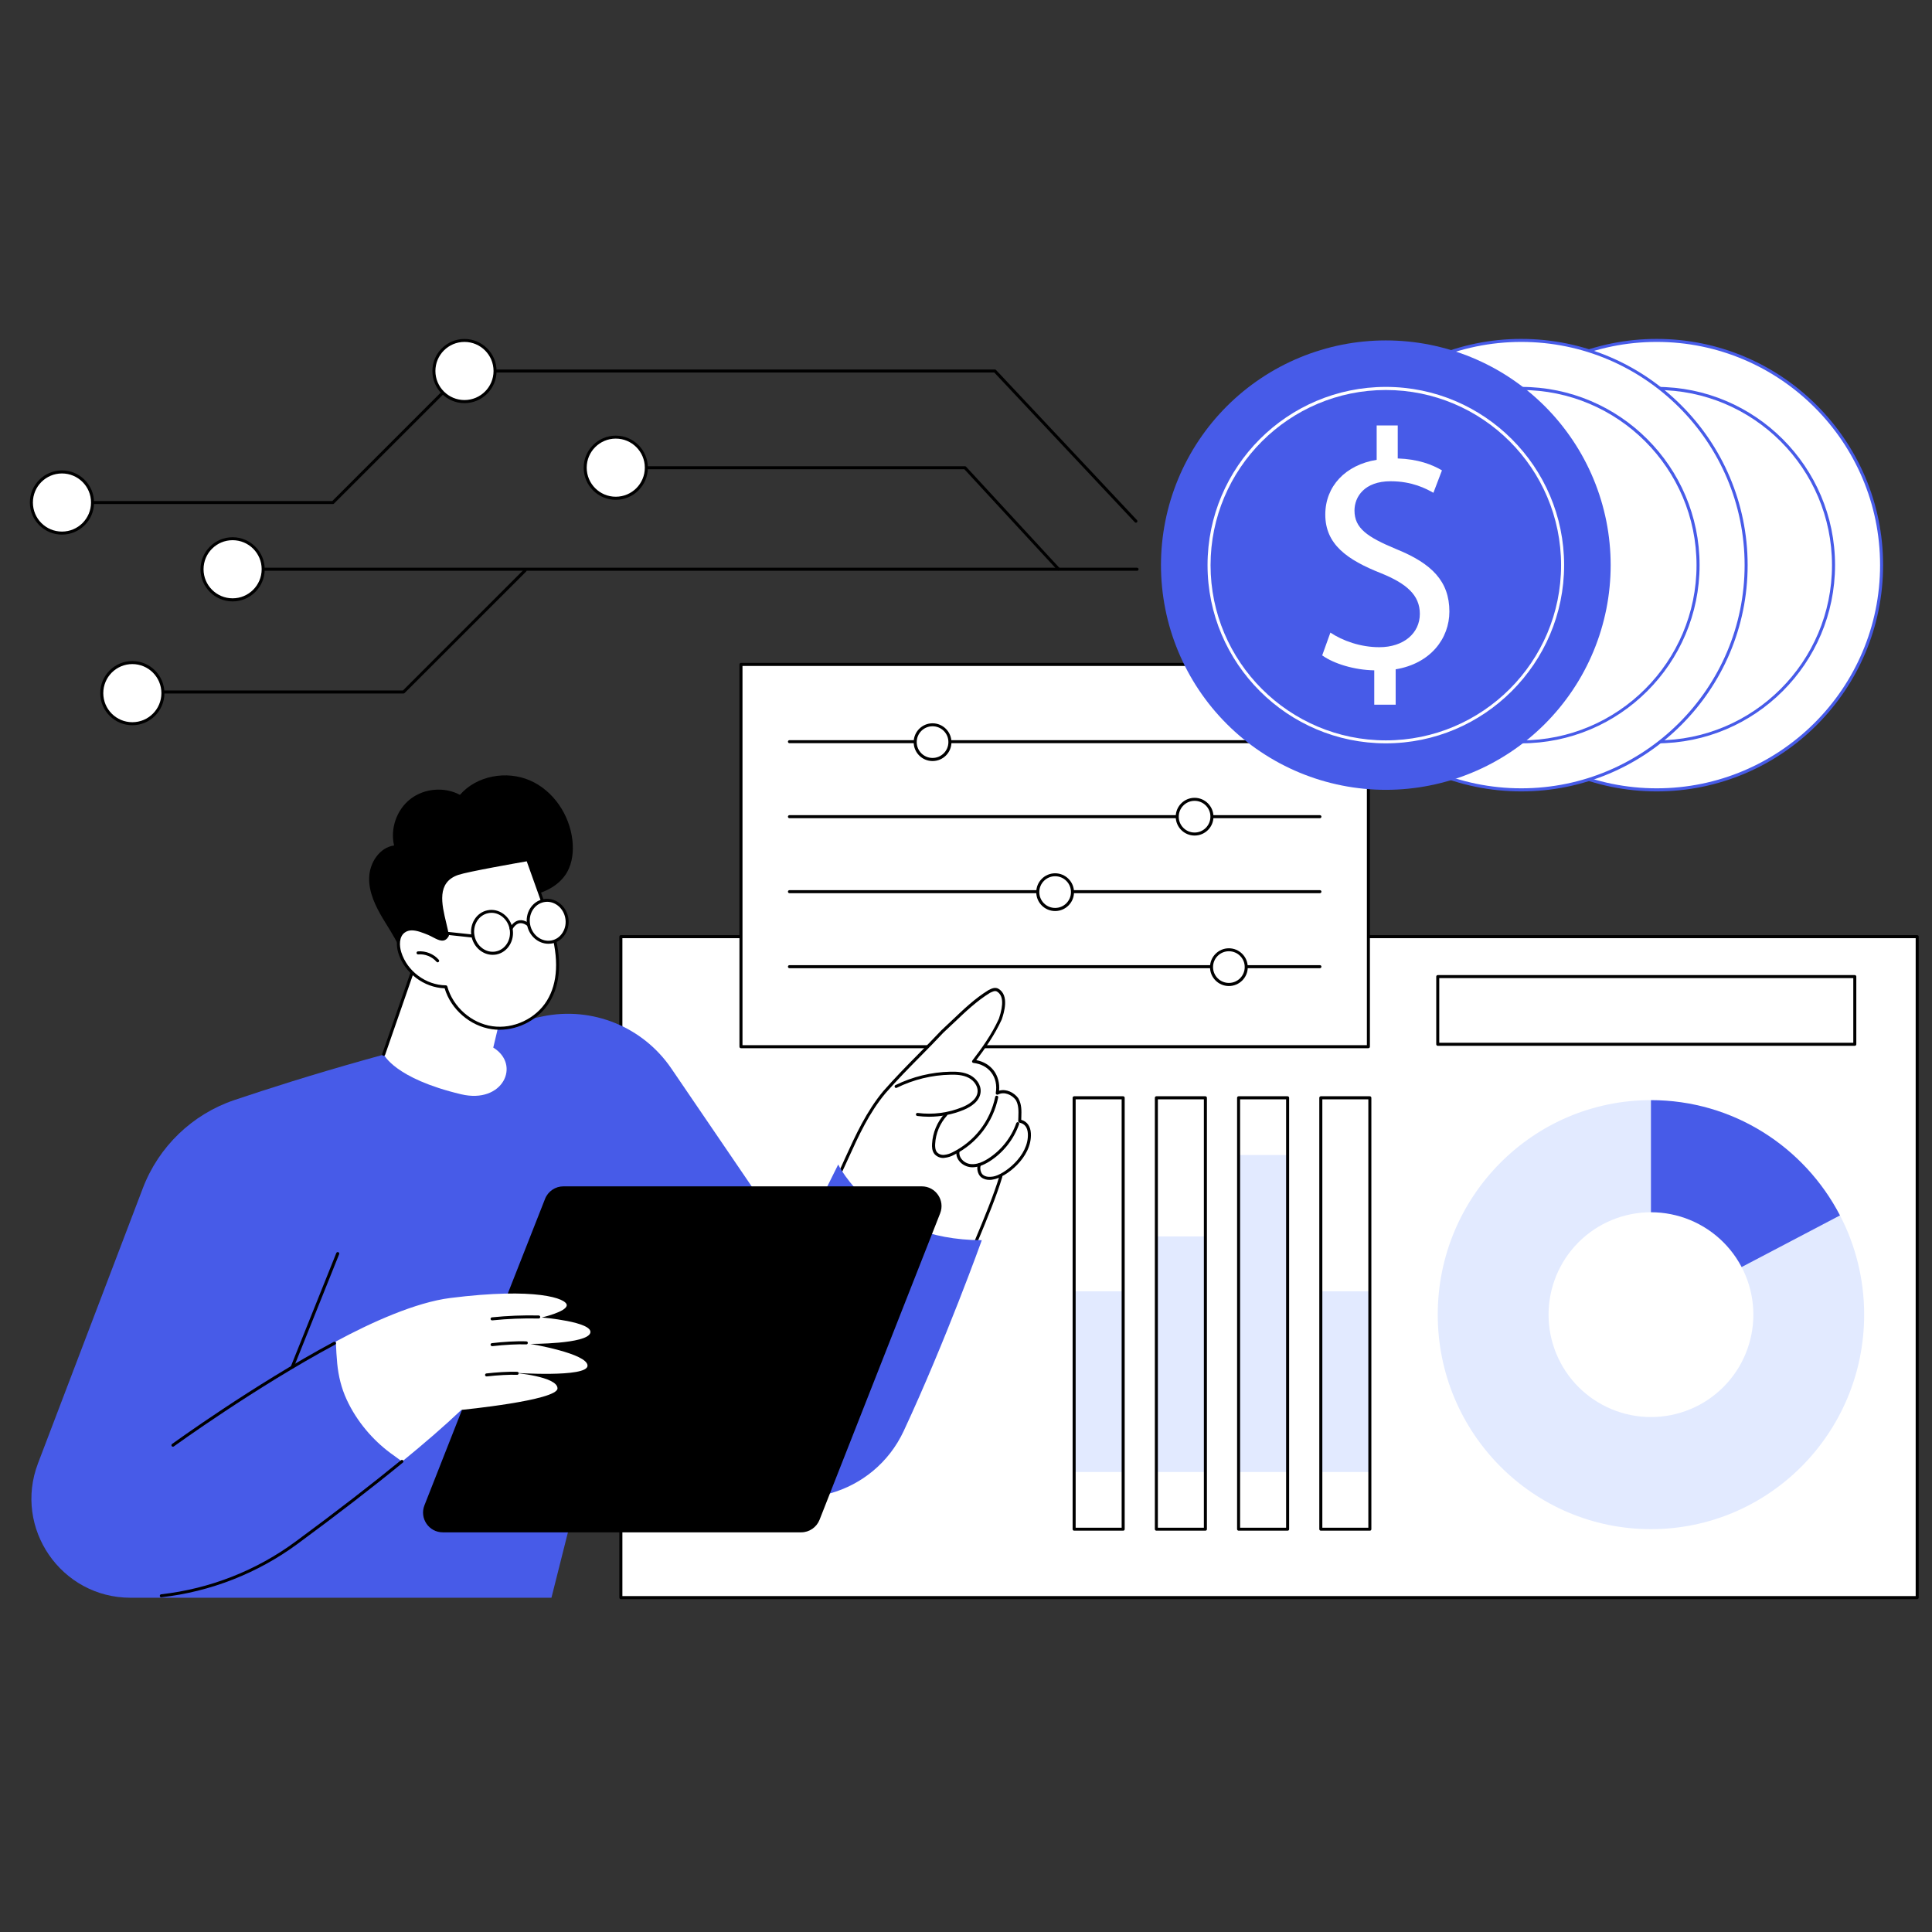 <svg xmlns="http://www.w3.org/2000/svg" xmlns:xlink="http://www.w3.org/1999/xlink" width="500" zoomAndPan="magnify" viewBox="0 0 375 375" height="500" preserveAspectRatio="xMidYMid meet" version="1.0"><rect x="0" y="0" width="375" height="375" fill="#333333" stroke="none"/><defs><clipPath id="a31bccc41d"><path d="M 120 181 L 372.324 181 L 372.324 310.602 L 120 310.602 Z M 120 181 " clip-rule="nonzero"/></clipPath><clipPath id="a29539be06"><path d="M 6 196 L 191 196 L 191 310.602 L 6 310.602 Z M 6 196 " clip-rule="nonzero"/></clipPath><clipPath id="cbc4389557"><path d="M 31 283 L 79 283 L 79 310.602 L 31 310.602 Z M 31 283 " clip-rule="nonzero"/></clipPath></defs><g clip-path="url(#a31bccc41d)"><path fill="#ffffff" d="M 120.512 181.801 L 372.125 181.801 L 372.125 310.098 L 120.512 310.098 Z M 120.512 181.801 " fill-opacity="1" fill-rule="nonzero"/><path fill="#000000" d="M 372.125 310.391 L 120.512 310.391 C 120.352 310.391 120.215 310.258 120.215 310.098 L 120.215 181.801 C 120.215 181.641 120.352 181.508 120.512 181.508 L 372.125 181.508 C 372.285 181.508 372.418 181.641 372.418 181.801 L 372.418 310.098 C 372.418 310.258 372.285 310.391 372.125 310.391 Z M 120.805 309.801 L 371.832 309.801 L 371.832 182.098 L 120.805 182.098 Z M 120.805 309.801 " fill-opacity="1" fill-rule="nonzero"/></g><path fill="#ffffff" d="M 320.449 255.172 L 320.449 213.535 C 297.594 213.535 279.066 232.184 279.066 255.172 C 279.066 278.164 297.594 296.809 320.449 296.809 C 343.305 296.809 361.832 278.164 361.832 255.172 C 361.832 248.223 360.137 241.672 357.141 235.91 Z M 320.449 255.172 " fill-opacity="1" fill-rule="nonzero"/><path fill="#e2eaff" d="M 357.141 235.91 L 320.449 213.535 C 297.594 213.535 279.066 232.184 279.066 255.172 C 279.066 278.164 297.594 296.809 320.449 296.809 C 343.305 296.809 361.832 278.164 361.832 255.172 C 361.832 248.223 360.137 241.672 357.141 235.91 Z M 357.141 235.91 " fill-opacity="1" fill-rule="nonzero"/><path fill="#475be8" d="M 357.141 235.91 C 350.23 222.609 336.395 213.535 320.449 213.535 L 320.449 255.172 Z M 357.141 235.91 " fill-opacity="1" fill-rule="nonzero"/><path fill="#ffffff" d="M 340.324 255.172 C 340.324 255.824 340.293 256.473 340.23 257.121 C 340.168 257.77 340.07 258.41 339.945 259.051 C 339.816 259.688 339.66 260.32 339.469 260.941 C 339.281 261.566 339.062 262.176 338.812 262.777 C 338.562 263.379 338.285 263.969 337.98 264.543 C 337.672 265.117 337.336 265.676 336.977 266.215 C 336.613 266.758 336.227 267.277 335.812 267.781 C 335.402 268.285 334.965 268.766 334.504 269.227 C 334.043 269.688 333.562 270.125 333.059 270.535 C 332.555 270.949 332.035 271.336 331.492 271.699 C 330.949 272.062 330.395 272.395 329.82 272.703 C 329.246 273.008 328.656 273.285 328.055 273.535 C 327.453 273.785 326.844 274.004 326.219 274.191 C 325.598 274.383 324.965 274.539 324.328 274.668 C 323.688 274.793 323.047 274.891 322.398 274.953 C 321.75 275.016 321.102 275.047 320.449 275.047 C 319.797 275.047 319.148 275.016 318.5 274.953 C 317.852 274.891 317.211 274.793 316.57 274.668 C 315.934 274.539 315.301 274.383 314.68 274.191 C 314.059 274.004 313.445 273.785 312.844 273.535 C 312.242 273.285 311.652 273.008 311.078 272.703 C 310.504 272.395 309.949 272.062 309.406 271.699 C 308.867 271.336 308.344 270.949 307.84 270.535 C 307.336 270.125 306.855 269.688 306.395 269.227 C 305.934 268.766 305.496 268.285 305.086 267.781 C 304.672 267.277 304.285 266.758 303.922 266.215 C 303.562 265.676 303.227 265.117 302.922 264.543 C 302.613 263.969 302.336 263.379 302.086 262.777 C 301.836 262.176 301.617 261.566 301.43 260.941 C 301.238 260.32 301.082 259.688 300.953 259.051 C 300.828 258.41 300.734 257.77 300.668 257.121 C 300.605 256.473 300.574 255.824 300.574 255.172 C 300.574 254.52 300.605 253.871 300.668 253.223 C 300.734 252.578 300.828 251.934 300.953 251.293 C 301.082 250.656 301.238 250.027 301.43 249.402 C 301.617 248.781 301.836 248.168 302.086 247.566 C 302.336 246.965 302.613 246.375 302.922 245.805 C 303.227 245.23 303.562 244.672 303.922 244.129 C 304.285 243.59 304.672 243.066 305.086 242.562 C 305.496 242.059 305.934 241.578 306.395 241.117 C 306.855 240.656 307.336 240.223 307.84 239.809 C 308.344 239.395 308.867 239.008 309.406 238.645 C 309.949 238.285 310.504 237.949 311.078 237.645 C 311.652 237.336 312.242 237.059 312.844 236.809 C 313.445 236.559 314.059 236.34 314.68 236.152 C 315.301 235.965 315.934 235.805 316.57 235.68 C 317.211 235.551 317.852 235.457 318.5 235.391 C 319.148 235.328 319.797 235.297 320.449 235.297 C 321.102 235.297 321.75 235.328 322.398 235.391 C 323.047 235.457 323.688 235.551 324.328 235.68 C 324.965 235.805 325.598 235.965 326.219 236.152 C 326.844 236.34 327.453 236.559 328.055 236.809 C 328.656 237.059 329.246 237.336 329.82 237.645 C 330.395 237.949 330.949 238.285 331.492 238.645 C 332.035 239.008 332.555 239.395 333.059 239.809 C 333.562 240.223 334.043 240.656 334.504 241.117 C 334.965 241.578 335.402 242.059 335.812 242.562 C 336.227 243.066 336.613 243.59 336.977 244.129 C 337.336 244.672 337.672 245.23 337.98 245.805 C 338.285 246.375 338.562 246.965 338.812 247.566 C 339.062 248.168 339.281 248.781 339.469 249.402 C 339.66 250.027 339.816 250.656 339.945 251.293 C 340.07 251.934 340.168 252.578 340.23 253.223 C 340.293 253.871 340.324 254.52 340.324 255.172 Z M 340.324 255.172 " fill-opacity="1" fill-rule="nonzero"/><path fill="#000000" d="M 360.016 202.988 L 279.066 202.988 C 278.906 202.988 278.773 202.855 278.773 202.695 L 278.773 189.555 C 278.773 189.395 278.906 189.262 279.066 189.262 L 360.016 189.262 C 360.176 189.262 360.309 189.395 360.309 189.555 L 360.309 202.695 C 360.309 202.867 360.176 202.988 360.016 202.988 Z M 279.359 202.402 L 359.723 202.402 L 359.723 189.848 L 279.359 189.848 Z M 279.359 202.402 " fill-opacity="1" fill-rule="nonzero"/><path fill="#e2eaff" d="M 208.488 250.641 L 218.008 250.641 L 218.008 285.715 L 208.488 285.715 Z M 208.488 250.641 " fill-opacity="1" fill-rule="nonzero"/><path fill="#e2eaff" d="M 224.449 239.988 L 233.965 239.988 L 233.965 285.715 L 224.449 285.715 Z M 224.449 239.988 " fill-opacity="1" fill-rule="nonzero"/><path fill="#e2eaff" d="M 240.41 224.188 L 249.926 224.188 L 249.926 285.715 L 240.41 285.715 Z M 240.41 224.188 " fill-opacity="1" fill-rule="nonzero"/><path fill="#e2eaff" d="M 256.371 250.641 L 265.887 250.641 L 265.887 285.715 L 256.371 285.715 Z M 256.371 250.641 " fill-opacity="1" fill-rule="nonzero"/><path fill="#000000" d="M 218.008 297.105 L 208.488 297.105 C 208.328 297.105 208.195 296.969 208.195 296.809 L 208.195 213.082 C 208.195 212.922 208.328 212.785 208.488 212.785 L 218.008 212.785 C 218.168 212.785 218.301 212.922 218.301 213.082 L 218.301 296.824 C 218.301 296.984 218.168 297.105 218.008 297.105 Z M 208.785 296.527 L 217.711 296.527 L 217.711 213.375 L 208.785 213.375 Z M 208.785 296.527 " fill-opacity="1" fill-rule="nonzero"/><path fill="#000000" d="M 233.965 297.105 L 224.449 297.105 C 224.289 297.105 224.156 296.969 224.156 296.809 L 224.156 213.082 C 224.156 212.922 224.289 212.785 224.449 212.785 L 233.965 212.785 C 234.129 212.785 234.262 212.922 234.262 213.082 L 234.262 296.824 C 234.262 296.984 234.129 297.105 233.965 297.105 Z M 224.742 296.527 L 233.672 296.527 L 233.672 213.375 L 224.742 213.375 Z M 224.742 296.527 " fill-opacity="1" fill-rule="nonzero"/><path fill="#000000" d="M 249.926 297.105 L 240.41 297.105 C 240.25 297.105 240.117 296.969 240.117 296.809 L 240.117 213.082 C 240.117 212.922 240.25 212.785 240.41 212.785 L 249.926 212.785 C 250.086 212.785 250.219 212.922 250.219 213.082 L 250.219 296.824 C 250.219 296.984 250.086 297.105 249.926 297.105 Z M 240.703 296.527 L 249.633 296.527 L 249.633 213.375 L 240.703 213.375 Z M 240.703 296.527 " fill-opacity="1" fill-rule="nonzero"/><path fill="#000000" d="M 265.887 297.105 L 256.371 297.105 C 256.207 297.105 256.074 296.969 256.074 296.809 L 256.074 213.082 C 256.074 212.922 256.207 212.785 256.371 212.785 L 265.887 212.785 C 266.047 212.785 266.18 212.922 266.18 213.082 L 266.18 296.824 C 266.18 296.984 266.047 297.105 265.887 297.105 Z M 256.664 296.527 L 265.594 296.527 L 265.594 213.375 L 256.664 213.375 Z M 256.664 296.527 " fill-opacity="1" fill-rule="nonzero"/><path fill="#ffffff" d="M 143.824 203.156 L 143.824 128.961 L 265.594 128.961 L 265.594 203.156 Z M 143.824 203.156 " fill-opacity="1" fill-rule="nonzero"/><path fill="#000000" d="M 265.605 203.457 L 143.82 203.457 C 143.66 203.457 143.527 203.324 143.527 203.164 L 143.527 128.965 C 143.527 128.805 143.66 128.668 143.82 128.668 L 265.605 128.668 C 265.766 128.668 265.898 128.805 265.898 128.965 L 265.898 203.164 C 265.898 203.324 265.766 203.457 265.605 203.457 Z M 144.117 202.867 L 265.312 202.867 L 265.312 129.258 L 144.117 129.258 Z M 144.117 202.867 " fill-opacity="1" fill-rule="nonzero"/><path fill="#000000" d="M 256.195 144.254 L 153.23 144.254 C 153.07 144.254 152.938 144.121 152.938 143.961 C 152.938 143.801 153.07 143.668 153.23 143.668 L 256.195 143.668 C 256.355 143.668 256.488 143.801 256.488 143.961 C 256.488 144.121 256.355 144.254 256.195 144.254 Z M 256.195 144.254 " fill-opacity="1" fill-rule="nonzero"/><path fill="#ffffff" d="M 182.297 140.934 C 182.707 141.105 183.074 141.348 183.387 141.664 C 183.703 141.98 183.949 142.344 184.117 142.758 C 184.289 143.168 184.375 143.598 184.375 144.047 C 184.375 144.492 184.289 144.922 184.117 145.336 C 183.949 145.746 183.703 146.109 183.387 146.426 C 183.074 146.742 182.707 146.984 182.297 147.156 C 181.883 147.328 181.453 147.414 181.008 147.414 C 180.559 147.414 180.129 147.328 179.719 147.156 C 179.305 146.984 178.941 146.742 178.625 146.426 C 178.309 146.109 178.066 145.746 177.895 145.336 C 177.723 144.922 177.637 144.492 177.637 144.047 C 177.637 143.598 177.723 143.168 177.895 142.758 C 178.066 142.344 178.309 141.98 178.625 141.664 C 178.941 141.348 179.305 141.105 179.719 140.934 C 180.129 140.762 180.559 140.676 181.008 140.676 C 181.453 140.676 181.883 140.762 182.297 140.934 Z M 182.297 140.934 " fill-opacity="1" fill-rule="nonzero"/><path fill="#000000" d="M 181.008 147.719 C 178.988 147.719 177.344 146.074 177.344 144.055 C 177.344 142.035 178.988 140.391 181.008 140.391 C 183.027 140.391 184.672 142.035 184.672 144.055 C 184.684 146.074 183.039 147.719 181.008 147.719 Z M 181.008 140.969 C 179.309 140.969 177.934 142.344 177.934 144.043 C 177.934 145.738 179.309 147.117 181.008 147.117 C 182.707 147.117 184.082 145.738 184.082 144.043 C 184.094 142.344 182.707 140.969 181.008 140.969 Z M 181.008 140.969 " fill-opacity="1" fill-rule="nonzero"/><path fill="#000000" d="M 256.195 158.812 L 153.23 158.812 C 153.07 158.812 152.938 158.68 152.938 158.52 C 152.938 158.355 153.07 158.223 153.23 158.223 L 256.195 158.223 C 256.355 158.223 256.488 158.355 256.488 158.52 C 256.488 158.68 256.355 158.812 256.195 158.812 Z M 256.195 158.812 " fill-opacity="1" fill-rule="nonzero"/><path fill="#ffffff" d="M 231.867 155.137 C 230.012 155.137 228.5 156.645 228.5 158.504 C 228.5 160.363 230.012 161.871 231.867 161.871 C 233.727 161.871 235.238 160.363 235.238 158.504 C 235.25 156.645 233.738 155.137 231.867 155.137 Z M 231.867 155.137 " fill-opacity="1" fill-rule="nonzero"/><path fill="#000000" d="M 231.867 162.18 C 229.852 162.18 228.207 160.535 228.207 158.52 C 228.207 156.5 229.852 154.855 231.867 154.855 C 233.887 154.855 235.531 156.5 235.531 158.52 C 235.543 160.535 233.898 162.18 231.867 162.18 Z M 231.867 155.441 C 230.172 155.441 228.793 156.82 228.793 158.52 C 228.793 160.215 230.172 161.594 231.867 161.594 C 233.566 161.594 234.941 160.215 234.941 158.52 C 234.957 156.82 233.566 155.441 231.867 155.441 Z M 231.867 155.441 " fill-opacity="1" fill-rule="nonzero"/><path fill="#000000" d="M 256.195 173.367 L 153.23 173.367 C 153.07 173.367 152.938 173.234 152.938 173.074 C 152.938 172.914 153.07 172.781 153.23 172.781 L 256.195 172.781 C 256.355 172.781 256.488 172.914 256.488 173.074 C 256.488 173.234 256.355 173.367 256.195 173.367 Z M 256.195 173.367 " fill-opacity="1" fill-rule="nonzero"/><path fill="#ffffff" d="M 204.801 169.785 C 202.941 169.785 201.434 171.297 201.434 173.152 C 201.434 175.012 202.941 176.523 204.801 176.523 C 206.66 176.523 208.168 175.012 208.168 173.152 C 208.168 171.297 206.66 169.785 204.801 169.785 Z M 204.801 169.785 " fill-opacity="1" fill-rule="nonzero"/><path fill="#000000" d="M 204.801 176.832 C 202.781 176.832 201.137 175.188 201.137 173.168 C 201.137 171.148 202.781 169.504 204.801 169.504 C 206.82 169.504 208.465 171.148 208.465 173.168 C 208.465 175.188 206.82 176.832 204.801 176.832 Z M 204.801 170.078 C 203.102 170.078 201.727 171.457 201.727 173.152 C 201.727 174.852 203.102 176.23 204.801 176.23 C 206.5 176.23 207.875 174.852 207.875 173.152 C 207.875 171.457 206.5 170.078 204.801 170.078 Z M 204.801 170.078 " fill-opacity="1" fill-rule="nonzero"/><path fill="#000000" d="M 256.195 187.926 L 153.23 187.926 C 153.07 187.926 152.938 187.789 152.938 187.629 C 152.938 187.469 153.07 187.336 153.23 187.336 L 256.195 187.336 C 256.355 187.336 256.488 187.469 256.488 187.629 C 256.488 187.789 256.355 187.926 256.195 187.926 Z M 256.195 187.926 " fill-opacity="1" fill-rule="nonzero"/><path fill="#ffffff" d="M 238.523 184.344 C 236.668 184.344 235.156 185.852 235.156 187.711 C 235.156 189.57 236.668 191.078 238.523 191.078 C 240.383 191.078 241.895 189.57 241.895 187.711 C 241.906 185.852 240.395 184.344 238.523 184.344 Z M 238.523 184.344 " fill-opacity="1" fill-rule="nonzero"/><path fill="#000000" d="M 238.523 191.387 C 236.508 191.387 234.863 189.742 234.863 187.723 C 234.863 185.707 236.508 184.062 238.523 184.062 C 240.543 184.062 242.188 185.707 242.188 187.723 C 242.199 189.742 240.555 191.387 238.523 191.387 Z M 238.523 184.637 C 236.828 184.637 235.449 186.012 235.449 187.711 C 235.449 189.406 236.828 190.785 238.523 190.785 C 240.223 190.785 241.598 189.406 241.598 187.711 C 241.613 186.012 240.223 184.637 238.523 184.637 Z M 238.523 184.637 " fill-opacity="1" fill-rule="nonzero"/><path fill="#ffffff" d="M 365.215 109.688 C 365.215 111.117 365.145 112.543 365.004 113.965 C 364.863 115.387 364.656 116.797 364.375 118.199 C 364.098 119.598 363.75 120.984 363.336 122.352 C 362.922 123.719 362.438 125.059 361.891 126.379 C 361.344 127.699 360.734 128.988 360.062 130.25 C 359.387 131.508 358.652 132.734 357.859 133.922 C 357.066 135.109 356.215 136.254 355.309 137.359 C 354.402 138.461 353.441 139.52 352.434 140.531 C 351.422 141.539 350.363 142.5 349.258 143.406 C 348.152 144.312 347.008 145.16 345.82 145.953 C 344.629 146.746 343.406 147.48 342.145 148.156 C 340.883 148.828 339.594 149.438 338.273 149.984 C 336.953 150.531 335.609 151.012 334.242 151.426 C 332.875 151.84 331.488 152.188 330.086 152.465 C 328.684 152.746 327.273 152.953 325.852 153.094 C 324.426 153.234 323 153.305 321.57 153.305 C 320.145 153.305 318.719 153.234 317.293 153.094 C 315.871 152.953 314.461 152.746 313.059 152.465 C 311.656 152.188 310.27 151.84 308.902 151.426 C 307.535 151.012 306.191 150.531 304.871 149.984 C 303.551 149.438 302.262 148.828 301 148.156 C 299.738 147.48 298.516 146.746 297.324 145.953 C 296.137 145.16 294.992 144.312 293.887 143.406 C 292.781 142.5 291.723 141.539 290.711 140.531 C 289.703 139.52 288.742 138.461 287.836 137.359 C 286.93 136.254 286.078 135.109 285.285 133.922 C 284.492 132.734 283.758 131.508 283.082 130.25 C 282.41 128.988 281.801 127.699 281.25 126.379 C 280.703 125.059 280.223 123.719 279.809 122.352 C 279.395 120.984 279.047 119.598 278.77 118.199 C 278.488 116.797 278.281 115.387 278.141 113.965 C 278 112.543 277.93 111.117 277.93 109.688 C 277.93 108.262 278 106.836 278.141 105.414 C 278.281 103.992 278.488 102.582 278.77 101.18 C 279.047 99.777 279.395 98.395 279.809 97.027 C 280.223 95.66 280.703 94.316 281.25 93 C 281.801 91.68 282.41 90.387 283.082 89.129 C 283.758 87.867 284.492 86.645 285.285 85.457 C 286.078 84.27 286.93 83.125 287.836 82.02 C 288.742 80.914 289.703 79.859 290.711 78.848 C 291.723 77.84 292.781 76.879 293.887 75.973 C 294.992 75.066 296.137 74.219 297.324 73.426 C 298.516 72.629 299.738 71.898 301 71.223 C 302.262 70.551 303.551 69.941 304.871 69.395 C 306.191 68.848 307.535 68.367 308.902 67.953 C 310.27 67.535 311.656 67.191 313.059 66.91 C 314.461 66.633 315.871 66.422 317.293 66.285 C 318.719 66.145 320.145 66.074 321.57 66.074 C 323 66.074 324.426 66.145 325.852 66.285 C 327.273 66.422 328.684 66.633 330.086 66.91 C 331.488 67.191 332.875 67.535 334.242 67.953 C 335.609 68.367 336.953 68.848 338.273 69.395 C 339.594 69.941 340.883 70.551 342.145 71.223 C 343.406 71.898 344.629 72.629 345.82 73.426 C 347.008 74.219 348.152 75.066 349.258 75.973 C 350.363 76.879 351.422 77.84 352.434 78.848 C 353.441 79.859 354.402 80.914 355.309 82.02 C 356.215 83.125 357.066 84.27 357.859 85.457 C 358.652 86.645 359.387 87.867 360.062 89.129 C 360.734 90.387 361.344 91.68 361.891 93 C 362.438 94.316 362.922 95.66 363.336 97.027 C 363.75 98.395 364.098 99.777 364.375 101.18 C 364.656 102.582 364.863 103.992 365.004 105.414 C 365.145 106.836 365.215 108.262 365.215 109.688 Z M 365.215 109.688 " fill-opacity="1" fill-rule="nonzero"/><path fill="#475be8" d="M 321.57 153.613 C 297.352 153.613 277.637 133.91 277.637 109.703 C 277.637 85.496 297.352 65.781 321.57 65.781 C 345.793 65.781 365.508 85.48 365.508 109.688 C 365.508 133.895 345.805 153.613 321.57 153.613 Z M 321.57 66.367 C 297.672 66.367 278.223 85.805 278.223 109.688 C 278.223 133.574 297.672 153.012 321.57 153.012 C 345.473 153.012 364.922 133.574 364.922 109.688 C 364.922 85.805 345.473 66.367 321.57 66.367 Z M 321.57 66.367 " fill-opacity="1" fill-rule="nonzero"/><path fill="#ffffff" d="M 355.883 109.688 C 355.883 110.812 355.828 111.934 355.719 113.051 C 355.609 114.168 355.445 115.277 355.227 116.379 C 355.008 117.48 354.734 118.57 354.406 119.645 C 354.082 120.719 353.703 121.777 353.273 122.816 C 352.844 123.852 352.363 124.867 351.832 125.859 C 351.305 126.848 350.727 127.812 350.102 128.746 C 349.477 129.68 348.809 130.578 348.098 131.449 C 347.383 132.316 346.629 133.148 345.836 133.941 C 345.039 134.738 344.207 135.488 343.34 136.203 C 342.473 136.914 341.57 137.582 340.637 138.207 C 339.699 138.832 338.738 139.41 337.746 139.938 C 336.754 140.469 335.742 140.949 334.703 141.379 C 333.664 141.809 332.609 142.184 331.531 142.512 C 330.457 142.836 329.367 143.109 328.266 143.328 C 327.164 143.547 326.055 143.711 324.934 143.824 C 323.816 143.934 322.695 143.988 321.57 143.988 C 320.449 143.988 319.328 143.934 318.211 143.824 C 317.09 143.711 315.98 143.547 314.879 143.328 C 313.777 143.109 312.688 142.836 311.613 142.512 C 310.535 142.184 309.48 141.809 308.441 141.379 C 307.402 140.949 306.387 140.469 305.398 139.938 C 304.406 139.41 303.445 138.832 302.508 138.207 C 301.574 137.582 300.672 136.914 299.805 136.203 C 298.938 135.488 298.105 134.738 297.309 133.941 C 296.516 133.148 295.762 132.316 295.047 131.449 C 294.336 130.578 293.668 129.68 293.043 128.746 C 292.418 127.812 291.84 126.848 291.312 125.859 C 290.781 124.867 290.301 123.852 289.871 122.816 C 289.441 121.777 289.062 120.719 288.738 119.645 C 288.41 118.57 288.137 117.48 287.918 116.379 C 287.699 115.277 287.535 114.168 287.426 113.051 C 287.316 111.934 287.262 110.812 287.262 109.688 C 287.262 108.566 287.316 107.445 287.426 106.328 C 287.535 105.211 287.699 104.098 287.918 102.996 C 288.137 101.895 288.41 100.809 288.738 99.734 C 289.062 98.656 289.441 97.602 289.871 96.562 C 290.301 95.527 290.781 94.512 291.312 93.52 C 291.84 92.531 292.418 91.566 293.043 90.633 C 293.668 89.699 294.336 88.797 295.047 87.93 C 295.762 87.062 296.516 86.23 297.309 85.438 C 298.105 84.641 298.938 83.887 299.805 83.176 C 300.672 82.465 301.574 81.793 302.508 81.172 C 303.445 80.547 304.406 79.969 305.398 79.441 C 306.387 78.91 307.402 78.43 308.441 78 C 309.48 77.57 310.535 77.191 311.613 76.867 C 312.688 76.539 313.777 76.27 314.879 76.051 C 315.98 75.828 317.09 75.664 318.211 75.555 C 319.328 75.445 320.449 75.391 321.57 75.391 C 322.695 75.391 323.816 75.445 324.934 75.555 C 326.055 75.664 327.164 75.828 328.266 76.051 C 329.367 76.27 330.457 76.539 331.531 76.867 C 332.609 77.191 333.664 77.57 334.703 78 C 335.742 78.43 336.754 78.91 337.746 79.441 C 338.738 79.969 339.699 80.547 340.637 81.172 C 341.57 81.793 342.473 82.465 343.34 83.176 C 344.207 83.887 345.039 84.641 345.836 85.438 C 346.629 86.23 347.383 87.062 348.098 87.93 C 348.809 88.797 349.477 89.699 350.102 90.633 C 350.727 91.566 351.305 92.531 351.832 93.52 C 352.363 94.512 352.844 95.527 353.273 96.562 C 353.703 97.602 354.082 98.656 354.406 99.734 C 354.734 100.809 355.008 101.895 355.227 102.996 C 355.445 104.098 355.609 105.211 355.719 106.328 C 355.828 107.445 355.883 108.566 355.883 109.688 Z M 355.883 109.688 " fill-opacity="1" fill-rule="nonzero"/><path fill="#475be8" d="M 321.57 144.281 C 302.496 144.281 286.965 128.762 286.965 109.688 C 286.965 90.613 302.484 75.098 321.57 75.098 C 340.648 75.098 356.18 90.613 356.18 109.688 C 356.18 128.762 340.66 144.281 321.57 144.281 Z M 321.57 75.699 C 302.82 75.699 287.555 90.949 287.555 109.703 C 287.555 128.457 302.82 143.707 321.57 143.707 C 340.324 143.707 355.59 128.457 355.59 109.703 C 355.59 90.949 340.34 75.699 321.57 75.699 Z M 321.57 75.699 " fill-opacity="1" fill-rule="nonzero"/><path fill="#ffffff" d="M 338.922 109.688 C 338.922 111.117 338.852 112.543 338.711 113.965 C 338.57 115.387 338.363 116.797 338.082 118.199 C 337.805 119.598 337.457 120.984 337.043 122.352 C 336.629 123.719 336.148 125.059 335.602 126.379 C 335.055 127.699 334.441 128.988 333.77 130.25 C 333.094 131.508 332.359 132.734 331.566 133.922 C 330.773 135.109 329.922 136.254 329.016 137.359 C 328.109 138.461 327.148 139.52 326.141 140.531 C 325.129 141.539 324.07 142.5 322.965 143.406 C 321.863 144.312 320.715 145.16 319.527 145.953 C 318.336 146.746 317.113 147.48 315.852 148.156 C 314.594 148.828 313.301 149.438 311.98 149.984 C 310.66 150.531 309.316 151.012 307.949 151.426 C 306.582 151.84 305.195 152.188 303.793 152.465 C 302.391 152.746 300.98 152.953 299.559 153.094 C 298.137 153.234 296.711 153.305 295.281 153.305 C 293.852 153.305 292.426 153.234 291.004 153.094 C 289.578 152.953 288.168 152.746 286.766 152.465 C 285.363 152.188 283.98 151.84 282.609 151.426 C 281.242 151.012 279.898 150.531 278.578 149.984 C 277.258 149.438 275.969 148.828 274.707 148.156 C 273.445 147.48 272.223 146.746 271.035 145.953 C 269.844 145.16 268.699 144.312 267.594 143.406 C 266.488 142.5 265.43 141.539 264.422 140.531 C 263.41 139.52 262.449 138.461 261.543 137.359 C 260.637 136.254 259.785 135.109 258.992 133.922 C 258.199 132.734 257.465 131.508 256.789 130.25 C 256.117 128.988 255.508 127.699 254.961 126.379 C 254.414 125.059 253.934 123.719 253.516 122.352 C 253.102 120.984 252.754 119.598 252.477 118.199 C 252.199 116.797 251.988 115.387 251.848 113.965 C 251.707 112.543 251.637 111.117 251.637 109.688 C 251.637 108.262 251.707 106.836 251.848 105.414 C 251.988 103.992 252.199 102.582 252.477 101.18 C 252.754 99.777 253.102 98.395 253.516 97.027 C 253.934 95.66 254.414 94.316 254.961 93 C 255.508 91.68 256.117 90.387 256.789 89.129 C 257.465 87.867 258.199 86.645 258.992 85.457 C 259.785 84.27 260.637 83.125 261.543 82.02 C 262.449 80.914 263.41 79.859 264.422 78.848 C 265.43 77.84 266.488 76.879 267.594 75.973 C 268.699 75.066 269.844 74.219 271.035 73.426 C 272.223 72.629 273.445 71.898 274.707 71.223 C 275.969 70.551 277.258 69.941 278.578 69.395 C 279.898 68.848 281.242 68.367 282.609 67.953 C 283.98 67.535 285.363 67.191 286.766 66.91 C 288.168 66.633 289.578 66.422 291.004 66.285 C 292.426 66.145 293.852 66.074 295.281 66.074 C 296.711 66.074 298.137 66.145 299.559 66.285 C 300.98 66.422 302.391 66.633 303.793 66.91 C 305.195 67.191 306.582 67.535 307.949 67.953 C 309.316 68.367 310.66 68.848 311.98 69.395 C 313.301 69.941 314.594 70.551 315.852 71.223 C 317.113 71.898 318.336 72.629 319.527 73.426 C 320.715 74.219 321.863 75.066 322.965 75.973 C 324.07 76.879 325.129 77.84 326.141 78.848 C 327.148 79.859 328.109 80.914 329.016 82.02 C 329.922 83.125 330.773 84.27 331.566 85.457 C 332.359 86.645 333.094 87.867 333.77 89.129 C 334.441 90.387 335.055 91.68 335.602 93 C 336.148 94.316 336.629 95.66 337.043 97.027 C 337.457 98.395 337.805 99.777 338.082 101.18 C 338.363 102.582 338.57 103.992 338.711 105.414 C 338.852 106.836 338.922 108.262 338.922 109.688 Z M 338.922 109.688 " fill-opacity="1" fill-rule="nonzero"/><path fill="#475be8" d="M 295.281 153.613 C 271.059 153.613 251.344 133.91 251.344 109.703 C 251.344 85.496 271.059 65.781 295.281 65.781 C 319.5 65.781 339.215 85.48 339.215 109.688 C 339.215 133.895 319.516 153.613 295.281 153.613 Z M 295.281 66.367 C 271.379 66.367 251.93 85.805 251.93 109.688 C 251.93 133.574 271.379 153.012 295.281 153.012 C 319.18 153.012 338.629 133.574 338.629 109.688 C 338.629 85.805 319.18 66.367 295.281 66.367 Z M 295.281 66.367 " fill-opacity="1" fill-rule="nonzero"/><path fill="#ffffff" d="M 329.594 109.688 C 329.594 110.812 329.539 111.934 329.426 113.051 C 329.316 114.168 329.152 115.277 328.934 116.379 C 328.715 117.48 328.441 118.57 328.113 119.645 C 327.789 120.719 327.41 121.777 326.98 122.816 C 326.551 123.852 326.07 124.867 325.539 125.859 C 325.012 126.848 324.434 127.812 323.809 128.746 C 323.184 129.68 322.516 130.578 321.805 131.449 C 321.09 132.316 320.336 133.148 319.543 133.941 C 318.746 134.738 317.918 135.488 317.047 136.203 C 316.18 136.914 315.277 137.582 314.344 138.207 C 313.41 138.832 312.445 139.41 311.453 139.938 C 310.465 140.469 309.449 140.949 308.41 141.379 C 307.371 141.809 306.316 142.184 305.238 142.512 C 304.164 142.836 303.074 143.109 301.973 143.328 C 300.871 143.547 299.762 143.711 298.645 143.824 C 297.523 143.934 296.402 143.988 295.281 143.988 C 294.156 143.988 293.035 143.934 291.918 143.824 C 290.797 143.711 289.688 143.547 288.586 143.328 C 287.484 143.109 286.395 142.836 285.32 142.512 C 284.242 142.184 283.188 141.809 282.148 141.379 C 281.109 140.949 280.098 140.469 279.105 139.938 C 278.113 139.41 277.152 138.832 276.219 138.207 C 275.281 137.582 274.383 136.914 273.512 136.203 C 272.645 135.488 271.812 134.738 271.016 133.941 C 270.223 133.148 269.469 132.316 268.758 131.449 C 268.043 130.578 267.375 129.68 266.75 128.746 C 266.125 127.812 265.547 126.848 265.02 125.859 C 264.488 124.867 264.008 123.852 263.578 122.816 C 263.148 121.777 262.77 120.719 262.445 119.645 C 262.117 118.57 261.848 117.48 261.625 116.379 C 261.406 115.277 261.242 114.168 261.133 113.051 C 261.023 111.934 260.969 110.812 260.969 109.688 C 260.969 108.566 261.023 107.445 261.133 106.328 C 261.242 105.211 261.406 104.098 261.625 102.996 C 261.848 101.895 262.117 100.809 262.445 99.734 C 262.77 98.656 263.148 97.602 263.578 96.562 C 264.008 95.527 264.488 94.512 265.02 93.52 C 265.547 92.531 266.125 91.566 266.75 90.633 C 267.375 89.699 268.043 88.797 268.758 87.93 C 269.469 87.062 270.223 86.23 271.016 85.438 C 271.812 84.641 272.645 83.887 273.512 83.176 C 274.383 82.465 275.281 81.793 276.219 81.172 C 277.152 80.547 278.113 79.969 279.105 79.441 C 280.098 78.91 281.109 78.43 282.148 78 C 283.188 77.57 284.246 77.191 285.32 76.867 C 286.395 76.539 287.484 76.27 288.586 76.051 C 289.688 75.828 290.797 75.664 291.918 75.555 C 293.035 75.445 294.156 75.391 295.281 75.391 C 296.402 75.391 297.523 75.445 298.645 75.555 C 299.762 75.664 300.871 75.828 301.973 76.051 C 303.074 76.27 304.164 76.539 305.242 76.867 C 306.316 77.191 307.371 77.57 308.41 78 C 309.449 78.43 310.465 78.91 311.453 79.441 C 312.445 79.969 313.41 80.547 314.344 81.172 C 315.277 81.793 316.18 82.465 317.047 83.176 C 317.918 83.887 318.746 84.641 319.543 85.438 C 320.336 86.23 321.09 87.062 321.805 87.93 C 322.516 88.797 323.184 89.699 323.809 90.633 C 324.434 91.566 325.012 92.531 325.539 93.52 C 326.07 94.512 326.551 95.527 326.98 96.562 C 327.41 97.602 327.789 98.656 328.113 99.734 C 328.441 100.809 328.715 101.895 328.934 102.996 C 329.152 104.098 329.316 105.211 329.426 106.328 C 329.539 107.445 329.594 108.566 329.594 109.688 Z M 329.594 109.688 " fill-opacity="1" fill-rule="nonzero"/><path fill="#475be8" d="M 295.281 144.281 C 276.207 144.281 260.672 128.762 260.672 109.688 C 260.672 90.613 276.191 75.098 295.281 75.098 C 314.367 75.098 329.887 90.613 329.887 109.688 C 329.887 128.762 314.367 144.281 295.281 144.281 Z M 295.281 75.699 C 276.527 75.699 261.262 90.949 261.262 109.703 C 261.262 128.457 276.527 143.707 295.281 143.707 C 314.035 143.707 329.297 128.457 329.297 109.703 C 329.297 90.949 314.047 75.699 295.281 75.699 Z M 295.281 75.699 " fill-opacity="1" fill-rule="nonzero"/><path fill="#475be8" d="M 312.629 109.688 C 312.629 111.117 312.559 112.543 312.418 113.965 C 312.281 115.387 312.07 116.797 311.793 118.199 C 311.512 119.598 311.164 120.984 310.75 122.352 C 310.336 123.719 309.855 125.059 309.309 126.379 C 308.762 127.699 308.152 128.988 307.477 130.25 C 306.805 131.508 306.07 132.734 305.273 133.922 C 304.48 135.109 303.629 136.254 302.723 137.359 C 301.816 138.461 300.859 139.52 299.848 140.531 C 298.836 141.539 297.777 142.5 296.676 143.406 C 295.57 144.312 294.422 145.16 293.234 145.953 C 292.047 146.746 290.82 147.48 289.559 148.156 C 288.301 148.828 287.008 149.438 285.688 149.984 C 284.367 150.531 283.023 151.012 281.656 151.426 C 280.289 151.84 278.902 152.188 277.5 152.465 C 276.102 152.746 274.688 152.953 273.266 153.094 C 271.844 153.234 270.418 153.305 268.988 153.305 C 267.559 153.305 266.133 153.234 264.711 153.094 C 263.289 152.953 261.875 152.746 260.473 152.465 C 259.07 152.188 257.688 151.84 256.32 151.426 C 254.949 151.012 253.605 150.531 252.285 149.984 C 250.965 149.438 249.676 148.828 248.414 148.156 C 247.152 147.48 245.93 146.746 244.742 145.953 C 243.551 145.16 242.406 144.312 241.301 143.406 C 240.195 142.5 239.137 141.539 238.129 140.531 C 237.117 139.52 236.16 138.461 235.25 137.359 C 234.344 136.254 233.496 135.109 232.699 133.922 C 231.906 132.734 231.172 131.508 230.5 130.25 C 229.824 128.988 229.215 127.699 228.668 126.379 C 228.121 125.059 227.641 123.719 227.223 122.352 C 226.809 120.984 226.461 119.598 226.184 118.199 C 225.906 116.797 225.695 115.387 225.555 113.965 C 225.414 112.543 225.344 111.117 225.344 109.688 C 225.344 108.262 225.414 106.836 225.555 105.414 C 225.695 103.992 225.906 102.582 226.184 101.18 C 226.461 99.777 226.809 98.395 227.223 97.027 C 227.641 95.66 228.121 94.316 228.668 93 C 229.215 91.68 229.824 90.387 230.5 89.129 C 231.172 87.867 231.906 86.645 232.699 85.457 C 233.496 84.27 234.344 83.125 235.25 82.02 C 236.16 80.914 237.117 79.859 238.129 78.848 C 239.137 77.84 240.195 76.879 241.301 75.973 C 242.406 75.066 243.551 74.219 244.742 73.426 C 245.93 72.629 247.152 71.898 248.414 71.223 C 249.676 70.551 250.965 69.941 252.285 69.395 C 253.605 68.848 254.949 68.367 256.32 67.953 C 257.688 67.535 259.07 67.191 260.473 66.91 C 261.875 66.633 263.289 66.422 264.711 66.285 C 266.133 66.145 267.559 66.074 268.988 66.074 C 270.418 66.074 271.844 66.145 273.266 66.285 C 274.688 66.422 276.102 66.633 277.5 66.91 C 278.902 67.191 280.289 67.535 281.656 67.953 C 283.023 68.367 284.367 68.848 285.688 69.395 C 287.008 69.941 288.301 70.551 289.559 71.223 C 290.82 71.898 292.047 72.629 293.234 73.426 C 294.422 74.219 295.57 75.066 296.676 75.973 C 297.777 76.879 298.836 77.84 299.848 78.848 C 300.859 79.859 301.816 80.914 302.723 82.02 C 303.629 83.125 304.48 84.27 305.273 85.457 C 306.07 86.645 306.805 87.867 307.477 89.129 C 308.152 90.387 308.762 91.68 309.309 93 C 309.855 94.316 310.336 95.66 310.75 97.027 C 311.164 98.395 311.512 99.777 311.793 101.18 C 312.07 102.582 312.281 103.992 312.418 105.414 C 312.559 106.836 312.629 108.262 312.629 109.688 Z M 312.629 109.688 " fill-opacity="1" fill-rule="nonzero"/><path fill="#ffffff" d="M 268.988 144.281 C 249.914 144.281 234.383 128.762 234.383 109.688 C 234.383 90.613 249.898 75.098 268.988 75.098 C 288.074 75.098 303.594 90.629 303.594 109.688 C 303.594 128.75 288.074 144.281 268.988 144.281 Z M 268.988 75.699 C 250.234 75.699 234.969 90.949 234.969 109.703 C 234.969 128.457 250.234 143.707 268.988 143.707 C 287.742 143.707 303.004 128.457 303.004 109.703 C 303.004 90.949 287.742 75.699 268.988 75.699 Z M 268.988 75.699 " fill-opacity="1" fill-rule="nonzero"/><path fill="#ffffff" d="M 266.742 136.785 L 266.742 130.113 C 262.918 130.047 258.949 128.855 256.637 127.211 L 258.227 122.789 C 260.605 124.367 264.043 125.621 267.73 125.621 C 272.422 125.621 275.59 122.922 275.59 119.152 C 275.59 115.516 273.012 113.285 268.133 111.293 C 261.395 108.645 257.238 105.613 257.238 99.879 C 257.238 94.398 261.129 90.242 267.211 89.25 L 267.211 82.582 L 271.301 82.582 L 271.301 88.984 C 275.258 89.117 277.969 90.172 279.883 91.297 L 278.223 95.652 C 276.832 94.867 274.133 93.41 269.91 93.41 C 264.832 93.41 262.906 96.441 262.906 99.09 C 262.906 102.523 265.352 104.234 271.086 106.613 C 277.891 109.383 281.324 112.816 281.324 118.699 C 281.324 123.91 277.688 128.789 270.898 129.914 L 270.898 136.785 Z M 266.742 136.785 " fill-opacity="1" fill-rule="nonzero"/><path fill="#ffffff" d="M 164.312 234.281 C 166.559 237.688 169.605 240.496 173.027 242.688 C 176.57 244.973 180.527 246.617 184.578 247.793 C 185.391 248.035 186.234 248.25 187.051 248.438 C 190.926 238.652 194.066 228.332 194.066 228.332 C 197.648 226.195 198.289 224.844 198.289 224.844 C 201.805 218.402 197.781 217.57 197.781 217.57 C 199.199 210.633 193.52 212.184 193.52 212.184 C 194.508 206.492 188.934 206.023 188.934 206.023 C 194.91 198.926 196.527 191.84 192.891 192.23 C 190.082 192.535 177.465 205.848 171.84 211.918 C 170.059 213.844 168.562 216.008 167.402 218.348 L 161.84 229.508 C 162.496 231.164 163.324 232.77 164.312 234.281 Z M 164.312 234.281 " fill-opacity="1" fill-rule="nonzero"/><path fill="#000000" d="M 180.312 216.758 C 179.551 216.758 178.789 216.703 178.039 216.609 C 177.879 216.582 177.758 216.438 177.785 216.273 C 177.812 216.113 177.945 215.996 178.121 216.02 C 181.062 216.41 184.07 216.008 186.809 214.887 C 187.852 214.457 189.617 213.496 189.75 211.93 C 189.844 210.902 189.121 209.777 188.012 209.203 C 186.902 208.629 185.605 208.574 184.469 208.602 C 180.875 208.668 177.277 209.551 174.059 211.141 C 173.91 211.211 173.734 211.156 173.668 211.008 C 173.602 210.863 173.656 210.688 173.805 210.621 C 177.105 208.992 180.793 208.094 184.469 208.016 C 185.672 207.988 187.062 208.055 188.293 208.684 C 189.402 209.258 190.473 210.5 190.336 211.984 C 190.176 213.762 188.453 214.844 187.035 215.434 C 184.898 216.316 182.613 216.758 180.312 216.758 Z M 180.312 216.758 " fill-opacity="1" fill-rule="nonzero"/><path fill="#000000" d="M 183.078 224.762 C 182.438 224.762 181.809 224.484 181.383 224 C 180.887 223.387 180.875 222.57 180.914 222.008 C 181.035 219.844 181.902 217.773 183.359 216.156 C 183.469 216.035 183.656 216.02 183.773 216.129 C 183.895 216.234 183.91 216.422 183.801 216.543 C 182.438 218.055 181.621 220.004 181.516 222.035 C 181.488 222.504 181.504 223.172 181.852 223.629 C 182.199 224.016 182.73 224.215 183.266 224.16 C 183.855 224.094 184.402 223.922 184.926 223.641 C 189.203 221.488 192.195 217.586 193.172 212.906 C 193.199 212.746 193.359 212.641 193.52 212.68 C 193.68 212.707 193.785 212.867 193.746 213.027 C 192.742 217.879 189.617 221.93 185.191 224.148 C 184.617 224.469 183.988 224.668 183.32 224.738 C 183.227 224.762 183.16 224.762 183.078 224.762 Z M 183.078 224.762 " fill-opacity="1" fill-rule="nonzero"/><path fill="#000000" d="M 188.762 226.566 C 188.559 226.566 188.359 226.555 188.16 226.516 C 187.355 226.379 186.582 225.914 186.102 225.246 C 185.711 224.711 185.551 224.082 185.66 223.48 C 185.688 223.32 185.832 223.211 185.992 223.238 C 186.152 223.266 186.262 223.414 186.234 223.574 C 186.141 224.137 186.367 224.602 186.582 224.898 C 186.969 225.43 187.598 225.82 188.254 225.926 C 189.27 226.086 190.406 225.766 191.727 224.938 C 194.293 223.32 196.258 220.848 197.262 218 C 197.316 217.852 197.488 217.773 197.637 217.824 C 197.781 217.879 197.863 218.055 197.809 218.199 C 196.754 221.18 194.707 223.762 192.035 225.445 C 190.832 226.195 189.75 226.566 188.762 226.566 Z M 188.762 226.566 " fill-opacity="1" fill-rule="nonzero"/><path fill="#000000" d="M 192.074 229.016 C 191.527 229.016 190.938 228.895 190.418 228.48 C 189.75 227.945 189.48 226.633 189.871 225.898 C 189.949 225.754 190.125 225.699 190.27 225.777 C 190.418 225.859 190.473 226.031 190.391 226.18 C 190.125 226.676 190.336 227.664 190.777 228.023 C 191.367 228.492 192.102 228.465 192.742 228.371 C 194.801 228.051 199.734 224.391 199.508 220.043 C 199.441 218.828 198.891 218.105 197.875 217.906 C 197.742 217.879 197.637 217.758 197.637 217.613 C 197.637 217.344 197.648 217.078 197.664 216.797 C 197.703 215.66 197.742 214.496 197.156 213.496 C 196.406 212.508 194.949 211.812 193.707 212.453 C 193.613 212.508 193.492 212.492 193.398 212.426 C 193.305 212.359 193.266 212.25 193.277 212.145 C 193.531 210.66 193.238 209.258 192.422 208.188 C 191.633 207.133 190.391 206.477 188.934 206.316 C 188.828 206.305 188.734 206.238 188.695 206.145 C 188.652 206.051 188.668 205.93 188.734 205.848 C 190.5 203.551 192.504 200.785 193.895 197.707 C 194.844 194.863 194.707 193.152 193.48 192.441 C 193.09 192.254 192.664 192.469 192.156 192.711 C 189.59 194.285 187.41 196.371 185.297 198.379 C 184.59 199.059 183.855 199.754 183.121 200.422 C 181.637 202.012 180.113 203.562 178.629 205.062 C 176.422 207.293 174.137 209.617 171.891 212.172 C 168.672 216.035 166.691 220.379 164.594 224.992 C 164.113 226.047 163.617 227.129 163.109 228.184 C 163.043 228.332 162.867 228.398 162.723 228.32 C 162.574 228.25 162.508 228.078 162.59 227.93 C 163.098 226.875 163.59 225.793 164.059 224.738 C 166.078 220.297 168.176 215.715 171.449 211.785 C 173.711 209.203 175.996 206.879 178.215 204.633 C 179.684 203.137 181.207 201.598 182.707 199.996 C 183.453 199.312 184.188 198.617 184.898 197.938 C 187.035 195.906 189.242 193.793 191.875 192.176 C 191.887 192.176 191.887 192.16 191.902 192.16 C 192.465 191.883 193.105 191.559 193.758 191.895 C 196.004 193.176 194.828 196.707 194.441 197.871 C 194.441 197.883 194.43 197.883 194.43 197.895 C 193.078 200.852 191.207 203.523 189.496 205.77 C 190.898 206.035 192.09 206.746 192.891 207.801 C 193.691 208.871 194.055 210.246 193.922 211.703 C 195.324 211.289 196.82 212.066 197.621 213.133 C 197.621 213.148 197.637 213.148 197.637 213.16 C 198.332 214.309 198.277 215.633 198.238 216.797 C 198.223 216.984 198.223 217.184 198.223 217.359 C 199.359 217.68 200.016 218.602 200.094 219.977 C 200.348 224.738 195.109 228.574 192.836 228.922 C 192.598 228.988 192.344 229.016 192.074 229.016 Z M 192.074 229.016 " fill-opacity="1" fill-rule="nonzero"/><path fill="#000000" d="M 187.371 246.336 C 187.332 246.336 187.305 246.336 187.262 246.309 C 187.117 246.258 187.035 246.082 187.102 245.922 C 187.73 244.32 188.465 242.582 189.227 240.738 C 191.02 236.445 192.863 232.008 193.988 228.277 C 194.027 228.117 194.199 228.039 194.348 228.078 C 194.508 228.133 194.59 228.293 194.547 228.438 C 193.426 232.184 191.566 236.645 189.777 240.949 C 189.016 242.793 188.277 244.531 187.652 246.137 C 187.598 246.27 187.492 246.336 187.371 246.336 Z M 187.371 246.336 " fill-opacity="1" fill-rule="nonzero"/><g clip-path="url(#a29539be06)"><path fill="#475be8" d="M 45.523 213.508 C 58.41 209.164 79.836 202.574 105.324 197.281 C 114.922 195.289 124.789 199.285 130.309 207.398 L 154.383 242.727 L 162.695 226.031 C 162.695 226.031 169.727 240.668 190.566 240.723 C 190.566 240.723 183.562 260.266 175.406 277.762 C 169.621 290.152 154.141 294.551 142.805 286.906 C 134.438 281.266 125.496 272.871 119.492 260.652 L 107.035 310.121 L 25.34 310.121 C 11.867 310.121 2.574 296.621 7.375 284.031 L 27.703 230.684 C 30.777 222.57 37.316 216.273 45.523 213.508 Z M 45.523 213.508 " fill-opacity="1" fill-rule="nonzero"/></g><path fill="#000000" d="M 56.723 265.625 C 56.684 265.625 56.656 265.625 56.617 265.598 C 56.469 265.531 56.391 265.371 56.457 265.211 L 65.277 243.211 C 65.344 243.062 65.508 242.98 65.668 243.051 C 65.812 243.117 65.895 243.277 65.828 243.438 L 57.004 265.438 C 56.953 265.547 56.844 265.625 56.723 265.625 Z M 56.723 265.625 " fill-opacity="1" fill-rule="nonzero"/><path fill="#000000" d="M 146.574 257.258 C 146.523 257.258 146.48 257.246 146.43 257.219 C 146.281 257.137 146.227 256.965 146.309 256.816 L 154.113 242.566 C 154.195 242.422 154.367 242.367 154.516 242.449 C 154.66 242.527 154.715 242.703 154.637 242.848 L 146.828 257.098 C 146.777 257.203 146.684 257.258 146.574 257.258 Z M 146.574 257.258 " fill-opacity="1" fill-rule="nonzero"/><path fill="#000000" d="M 155.504 297.426 L 85.957 297.426 C 83.242 297.426 81.387 294.699 82.387 292.172 L 105.793 232.703 C 106.367 231.234 107.785 230.27 109.363 230.27 L 178.91 230.27 C 181.621 230.27 183.48 232.996 182.477 235.523 L 159.074 294.992 C 158.5 296.449 157.082 297.426 155.504 297.426 Z M 155.504 297.426 " fill-opacity="1" fill-rule="nonzero"/><path fill="#ffffff" d="M 105.152 255.719 C 105.152 255.719 109.977 254.625 110.004 253.34 C 110.031 252.043 104.082 249.84 87.414 251.938 C 80.703 252.781 72.109 256.645 65.184 260.387 C 65.184 260.465 65.184 260.531 65.199 260.613 C 65.254 261.961 65.32 263.312 65.453 264.648 C 65.691 267.082 66.254 269.422 67.285 271.652 C 68.258 273.766 69.531 275.742 71.027 277.535 C 72.43 279.219 74.02 280.73 75.785 282.039 C 76.535 282.586 77.297 283.121 78.043 283.684 C 82.281 280.223 86.25 276.801 89.551 273.66 C 89.551 273.66 108.211 271.828 108.211 269.488 C 108.211 267.148 99.684 266.453 99.684 266.453 C 99.684 266.453 114.027 267.457 114.039 265.078 C 114.055 262.699 102.934 260.852 102.934 260.852 C 102.934 260.852 113.895 260.895 114.574 258.727 C 115.215 256.551 105.152 255.719 105.152 255.719 Z M 105.152 255.719 " fill-opacity="1" fill-rule="nonzero"/><path fill="#000000" d="M 33.574 280.809 C 33.48 280.809 33.387 280.77 33.332 280.691 C 33.238 280.555 33.266 280.367 33.398 280.273 C 33.559 280.168 49.184 268.832 64.77 260.465 C 64.918 260.387 65.09 260.438 65.172 260.586 C 65.254 260.734 65.199 260.906 65.051 260.988 C 49.508 269.328 33.906 280.637 33.746 280.742 C 33.691 280.781 33.641 280.809 33.574 280.809 Z M 33.574 280.809 " fill-opacity="1" fill-rule="nonzero"/><g clip-path="url(#cbc4389557)"><path fill="#000000" d="M 31.312 310.043 C 31.168 310.043 31.035 309.938 31.02 309.777 C 31.008 309.613 31.113 309.469 31.273 309.453 C 40.723 308.387 49.773 304.844 57.418 299.188 C 65.199 293.453 72.07 288.148 77.832 283.43 C 77.949 283.324 78.137 283.348 78.246 283.469 C 78.352 283.59 78.324 283.777 78.203 283.883 C 72.43 288.617 65.547 293.922 57.766 299.656 C 50.027 305.363 40.883 308.945 31.328 310.031 C 31.34 310.043 31.328 310.043 31.312 310.043 Z M 31.312 310.043 " fill-opacity="1" fill-rule="nonzero"/></g><path fill="#000000" d="M 95.516 261.281 C 95.367 261.281 95.234 261.176 95.219 261.027 C 95.207 260.867 95.312 260.719 95.473 260.707 C 97.492 260.465 100.34 260.266 102.172 260.359 C 102.332 260.371 102.465 260.504 102.453 260.668 C 102.438 260.828 102.305 260.961 102.145 260.945 C 100.605 260.879 97.895 261.016 95.539 261.293 C 95.539 261.281 95.527 261.281 95.516 261.281 Z M 95.516 261.281 " fill-opacity="1" fill-rule="nonzero"/><path fill="#000000" d="M 94.445 267.164 C 94.297 267.164 94.164 267.055 94.152 266.91 C 94.137 266.746 94.246 266.602 94.406 266.586 C 96.211 266.375 98.75 266.199 100.395 266.266 C 100.555 266.281 100.688 266.414 100.672 266.574 C 100.66 266.734 100.527 266.867 100.367 266.855 C 98.988 266.789 96.57 266.922 94.473 267.164 C 94.457 267.164 94.445 267.164 94.445 267.164 Z M 94.445 267.164 " fill-opacity="1" fill-rule="nonzero"/><path fill="#000000" d="M 95.516 256.281 C 95.367 256.281 95.234 256.176 95.219 256.016 C 95.207 255.855 95.328 255.707 95.488 255.695 C 98.496 255.387 101.555 255.266 104.562 255.332 C 104.723 255.332 104.859 255.465 104.859 255.625 C 104.859 255.789 104.723 255.922 104.562 255.922 C 101.57 255.855 98.535 255.973 95.555 256.281 C 95.527 256.281 95.527 256.281 95.516 256.281 Z M 95.516 256.281 " fill-opacity="1" fill-rule="nonzero"/><path fill="#ffffff" d="M 84.246 176.523 L 74.477 204.645 C 74.477 204.645 76.547 209.324 89.512 212.398 C 97.625 214.324 101.156 206.652 95.742 203.336 L 99.031 189.477 Z M 84.246 176.523 " fill-opacity="1" fill-rule="nonzero"/><path fill="#000000" d="M 74.477 204.941 C 74.449 204.941 74.41 204.941 74.383 204.926 C 74.234 204.875 74.141 204.699 74.195 204.551 L 83.965 176.43 C 83.992 176.336 84.074 176.27 84.164 176.242 C 84.258 176.215 84.367 176.242 84.434 176.309 L 99.203 189.246 C 99.285 189.316 99.324 189.434 99.297 189.543 L 96.957 199.418 C 96.918 199.582 96.758 199.672 96.609 199.633 C 96.449 199.594 96.355 199.434 96.395 199.285 L 98.695 189.582 L 84.379 177.031 L 74.754 204.738 C 74.703 204.859 74.594 204.941 74.477 204.941 Z M 74.477 204.941 " fill-opacity="1" fill-rule="nonzero"/><path fill="#000000" d="M 74.355 178.355 C 72.883 175.895 71.562 173.195 71.656 170.332 C 71.734 167.473 73.66 164.492 76.492 164.105 C 75.703 160.816 77.016 157.113 79.703 155.055 C 82.387 152.996 86.293 152.676 89.273 154.281 C 92.52 150.539 98.336 149.508 102.879 151.488 C 107.426 153.477 110.539 158.145 111.102 163.062 C 111.34 165.176 111.125 167.406 110.086 169.266 C 108.613 171.859 105.688 173.355 102.746 173.824 C 101.074 174.09 99.164 174.156 98.027 175.414 C 97.32 176.203 97.078 177.27 96.742 178.273 C 95.555 181.801 92.828 184.797 89.418 186.293 C 86.641 187.523 81.84 188.246 79.086 186.496 C 78.016 185.812 77.816 184.516 77.297 183.418 C 76.453 181.656 75.355 180.023 74.355 178.355 Z M 74.355 178.355 " fill-opacity="1" fill-rule="nonzero"/><path fill="#ffffff" d="M 107.09 180.254 C 108.453 184.918 108.934 190.25 106.383 194.395 C 104.164 198.004 99.711 200.09 95.516 199.488 C 91.316 198.887 87.629 195.625 86.52 191.547 C 82.547 191.508 78.754 188.688 77.59 184.902 C 77.148 183.473 77.176 181.668 78.363 180.785 C 79.742 179.77 81.641 180.574 83.219 181.227 C 84.793 181.883 85.969 183.059 86.812 181.574 C 86.211 177.82 83.324 171.43 88.844 169.547 C 90.902 168.852 102.398 166.859 102.398 166.859 C 102.398 166.859 106.355 177.727 107.09 180.254 Z M 107.09 180.254 " fill-opacity="1" fill-rule="nonzero"/><path fill="#000000" d="M 96.957 199.875 C 96.465 199.875 95.969 199.836 95.473 199.766 C 91.25 199.164 87.508 195.906 86.305 191.828 C 82.27 191.695 78.512 188.848 77.309 184.969 C 76.855 183.473 76.84 181.535 78.191 180.531 C 79.703 179.422 81.707 180.266 83.336 180.945 C 83.699 181.094 84.031 181.281 84.367 181.441 C 85.504 182.031 86.039 182.27 86.52 181.508 C 86.41 180.852 86.223 180.105 86.039 179.328 C 85.184 175.762 84.004 170.883 88.766 169.266 C 90.824 168.57 101.902 166.645 102.371 166.562 C 102.52 166.539 102.652 166.617 102.691 166.75 C 102.73 166.859 106.648 177.672 107.383 180.172 C 109.109 186.105 108.867 190.945 106.648 194.539 C 104.617 197.816 100.793 199.875 96.957 199.875 Z M 79.941 180.586 C 79.434 180.586 78.965 180.707 78.551 181.016 C 77.441 181.828 77.496 183.566 77.883 184.809 C 79.031 188.512 82.668 191.211 86.547 191.254 C 86.68 191.254 86.785 191.348 86.824 191.465 C 87.91 195.438 91.504 198.617 95.582 199.191 C 99.656 199.781 104.004 197.734 106.152 194.234 C 108.281 190.773 108.508 186.105 106.824 180.332 C 106.152 178.059 102.812 168.77 102.238 167.18 C 100.566 167.473 90.809 169.184 88.965 169.812 C 84.715 171.258 85.73 175.465 86.625 179.184 C 86.824 180.023 87.012 180.812 87.133 181.523 C 87.148 181.59 87.133 181.656 87.094 181.707 C 86.305 183.113 85.195 182.523 84.113 181.965 C 83.805 181.801 83.473 181.629 83.137 181.48 C 82.082 181.055 80.945 180.586 79.941 180.586 Z M 79.941 180.586 " fill-opacity="1" fill-rule="nonzero"/><path fill="#000000" d="M 84.953 186.789 C 84.875 186.789 84.793 186.75 84.727 186.68 C 83.859 185.68 82.496 185.129 81.172 185.25 C 81.012 185.266 80.863 185.145 80.852 184.984 C 80.836 184.824 80.957 184.676 81.117 184.664 C 82.629 184.531 84.18 185.156 85.168 186.293 C 85.273 186.414 85.262 186.602 85.141 186.707 C 85.09 186.762 85.02 186.789 84.953 186.789 Z M 84.953 186.789 " fill-opacity="1" fill-rule="nonzero"/><path fill="#ffffff" d="M 102.613 179.543 C 103.055 181.75 105.059 183.219 107.102 182.82 C 109.148 182.418 110.445 180.293 110.004 178.074 C 109.562 175.867 107.559 174.398 105.512 174.797 C 103.469 175.211 102.172 177.34 102.613 179.543 Z M 102.613 179.543 " fill-opacity="1" fill-rule="nonzero"/><path fill="#000000" d="M 106.422 183.18 C 104.496 183.18 102.746 181.707 102.316 179.609 C 101.852 177.246 103.254 174.957 105.445 174.531 C 107.637 174.09 109.805 175.668 110.285 178.031 C 110.512 179.168 110.312 180.332 109.723 181.293 C 109.137 182.258 108.227 182.91 107.156 183.125 C 106.918 183.152 106.66 183.18 106.422 183.18 Z M 106.195 175.039 C 105.992 175.039 105.781 175.066 105.566 175.105 C 103.695 175.48 102.492 177.445 102.906 179.504 C 103.32 181.547 105.18 182.91 107.051 182.539 C 107.957 182.363 108.734 181.801 109.227 180.973 C 109.738 180.145 109.91 179.129 109.711 178.141 C 109.348 176.309 107.84 175.039 106.195 175.039 Z M 106.195 175.039 " fill-opacity="1" fill-rule="nonzero"/><path fill="#000000" d="M 95.621 185.332 C 93.695 185.332 91.945 183.859 91.52 181.762 C 91.051 179.398 92.453 177.109 94.645 176.684 C 96.836 176.242 99.004 177.82 99.484 180.184 C 99.953 182.551 98.547 184.836 96.355 185.266 C 96.117 185.305 95.863 185.332 95.621 185.332 Z M 95.395 177.176 C 95.195 177.176 94.98 177.203 94.766 177.246 C 92.895 177.617 91.691 179.582 92.105 181.641 C 92.52 183.688 94.379 185.051 96.25 184.676 C 98.121 184.301 99.324 182.336 98.91 180.277 C 98.547 178.461 97.039 177.176 95.395 177.176 Z M 95.395 177.176 " fill-opacity="1" fill-rule="nonzero"/><path fill="#000000" d="M 99.203 180.52 C 99.148 180.52 99.098 180.508 99.055 180.48 C 98.922 180.398 98.871 180.211 98.949 180.078 C 99.473 179.211 100.113 178.715 100.836 178.621 C 101.918 178.488 102.785 179.305 102.824 179.344 C 102.945 179.449 102.945 179.637 102.824 179.758 C 102.719 179.879 102.531 179.879 102.41 179.758 C 102.398 179.742 101.703 179.102 100.902 179.195 C 100.367 179.262 99.871 179.664 99.457 180.371 C 99.391 180.465 99.297 180.52 99.203 180.52 Z M 99.203 180.52 " fill-opacity="1" fill-rule="nonzero"/><path fill="#000000" d="M 91.812 181.988 C 91.797 181.988 91.785 181.988 91.785 181.988 L 84.93 181.254 C 84.766 181.242 84.648 181.094 84.66 180.934 C 84.676 180.773 84.82 180.652 84.98 180.668 L 91.84 181.402 C 92 181.414 92.117 181.562 92.105 181.723 C 92.094 181.883 91.957 181.988 91.812 181.988 Z M 91.812 181.988 " fill-opacity="1" fill-rule="nonzero"/><path fill="#000000" d="M 220.707 110.785 L 45.148 110.785 C 44.988 110.785 44.855 110.652 44.855 110.492 C 44.855 110.332 44.988 110.195 45.148 110.195 L 220.707 110.195 C 220.867 110.195 221 110.332 221 110.492 C 221 110.652 220.867 110.785 220.707 110.785 Z M 220.707 110.785 " fill-opacity="1" fill-rule="nonzero"/><path fill="#000000" d="M 64.625 97.832 L 12.027 97.832 C 11.867 97.832 11.73 97.699 11.73 97.539 C 11.73 97.379 11.867 97.246 12.027 97.246 L 64.504 97.246 L 89.941 71.809 C 90.062 71.688 90.246 71.688 90.355 71.809 C 90.461 71.93 90.477 72.113 90.355 72.223 L 64.824 97.754 C 64.785 97.805 64.703 97.832 64.625 97.832 Z M 64.625 97.832 " fill-opacity="1" fill-rule="nonzero"/><path fill="#000000" d="M 220.48 101.457 C 220.398 101.457 220.32 101.43 220.266 101.363 L 192.984 72.301 L 90.152 72.301 C 89.992 72.301 89.859 72.168 89.859 72.008 C 89.859 71.848 89.992 71.715 90.152 71.715 L 193.105 71.715 C 193.184 71.715 193.266 71.754 193.32 71.809 L 220.695 100.961 C 220.801 101.082 220.801 101.27 220.68 101.375 C 220.613 101.43 220.547 101.457 220.48 101.457 Z M 220.48 101.457 " fill-opacity="1" fill-rule="nonzero"/><path fill="#ffffff" d="M 95.836 70.285 C 95.949 70.66 96.023 71.039 96.062 71.43 C 96.098 71.816 96.098 72.203 96.062 72.59 C 96.023 72.98 95.945 73.359 95.832 73.734 C 95.719 74.105 95.57 74.465 95.387 74.809 C 95.203 75.152 94.988 75.473 94.742 75.773 C 94.492 76.074 94.219 76.348 93.918 76.598 C 93.617 76.844 93.293 77.059 92.949 77.242 C 92.605 77.426 92.246 77.574 91.875 77.688 C 91.5 77.801 91.121 77.875 90.734 77.914 C 90.344 77.949 89.957 77.949 89.57 77.914 C 89.184 77.875 88.801 77.797 88.43 77.684 C 88.055 77.57 87.699 77.422 87.355 77.238 C 87.012 77.055 86.688 76.84 86.387 76.594 C 86.086 76.344 85.812 76.07 85.566 75.77 C 85.316 75.469 85.102 75.145 84.918 74.801 C 84.734 74.457 84.586 74.098 84.477 73.727 C 84.363 73.352 84.285 72.973 84.25 72.586 C 84.211 72.195 84.211 71.809 84.25 71.422 C 84.289 71.035 84.363 70.652 84.477 70.281 C 84.59 69.906 84.738 69.551 84.922 69.207 C 85.105 68.863 85.32 68.539 85.57 68.238 C 85.816 67.938 86.09 67.664 86.391 67.418 C 86.695 67.168 87.016 66.953 87.359 66.77 C 87.703 66.586 88.062 66.438 88.434 66.328 C 88.809 66.215 89.188 66.137 89.578 66.102 C 89.965 66.062 90.352 66.062 90.738 66.102 C 91.129 66.141 91.508 66.215 91.883 66.328 C 92.254 66.441 92.613 66.59 92.957 66.773 C 93.301 66.957 93.621 67.172 93.922 67.422 C 94.223 67.668 94.496 67.941 94.746 68.242 C 94.992 68.547 95.207 68.867 95.391 69.211 C 95.574 69.555 95.723 69.914 95.836 70.285 Z M 95.836 70.285 " fill-opacity="1" fill-rule="nonzero"/><path fill="#000000" d="M 90.152 78.25 C 86.719 78.25 83.926 75.457 83.926 72.023 C 83.926 68.586 86.719 65.793 90.152 65.793 C 93.59 65.793 96.383 68.586 96.383 72.023 C 96.383 75.445 93.59 78.25 90.152 78.25 Z M 90.152 66.367 C 87.039 66.367 84.512 68.895 84.512 72.008 C 84.512 75.121 87.039 77.648 90.152 77.648 C 93.27 77.648 95.797 75.121 95.797 72.008 C 95.797 68.895 93.27 66.367 90.152 66.367 Z M 90.152 66.367 " fill-opacity="1" fill-rule="nonzero"/><path fill="#ffffff" d="M 13.152 91.707 C 13.535 91.781 13.906 91.891 14.266 92.039 C 14.629 92.188 14.973 92.367 15.297 92.582 C 15.621 92.797 15.922 93.039 16.199 93.312 C 16.477 93.59 16.727 93.887 16.945 94.207 C 17.164 94.531 17.348 94.871 17.5 95.23 C 17.648 95.59 17.766 95.961 17.844 96.344 C 17.922 96.723 17.961 97.109 17.965 97.5 C 17.965 97.891 17.93 98.277 17.855 98.66 C 17.785 99.043 17.672 99.414 17.527 99.773 C 17.379 100.133 17.199 100.477 16.984 100.805 C 16.77 101.129 16.523 101.43 16.25 101.707 C 15.977 101.984 15.68 102.23 15.355 102.449 C 15.035 102.668 14.691 102.855 14.332 103.004 C 13.977 103.156 13.605 103.27 13.223 103.352 C 12.84 103.43 12.457 103.469 12.066 103.473 C 11.676 103.473 11.289 103.438 10.906 103.363 C 10.523 103.289 10.152 103.18 9.793 103.031 C 9.43 102.887 9.086 102.707 8.762 102.492 C 8.438 102.277 8.137 102.031 7.859 101.758 C 7.582 101.484 7.332 101.188 7.113 100.863 C 6.898 100.539 6.711 100.199 6.559 99.84 C 6.41 99.48 6.293 99.109 6.215 98.73 C 6.137 98.348 6.098 97.961 6.094 97.574 C 6.094 97.184 6.129 96.797 6.203 96.414 C 6.273 96.031 6.387 95.66 6.531 95.297 C 6.68 94.938 6.859 94.594 7.074 94.27 C 7.289 93.945 7.535 93.641 7.809 93.367 C 8.082 93.09 8.379 92.84 8.703 92.621 C 9.023 92.402 9.367 92.219 9.727 92.066 C 10.082 91.914 10.453 91.801 10.836 91.723 C 11.219 91.645 11.602 91.605 11.992 91.602 C 12.383 91.598 12.77 91.633 13.152 91.707 Z M 13.152 91.707 " fill-opacity="1" fill-rule="nonzero"/><path fill="#000000" d="M 12.027 103.77 C 8.59 103.77 5.797 100.973 5.797 97.539 C 5.797 94.102 8.59 91.309 12.027 91.309 C 15.461 91.309 18.254 94.102 18.254 97.539 C 18.27 100.973 15.461 103.77 12.027 103.77 Z M 12.027 91.898 C 8.91 91.898 6.387 94.426 6.387 97.539 C 6.387 100.652 8.91 103.18 12.027 103.18 C 15.141 103.18 17.668 100.652 17.668 97.539 C 17.68 94.426 15.141 91.898 12.027 91.898 Z M 12.027 91.898 " fill-opacity="1" fill-rule="nonzero"/><path fill="#000000" d="M 205.441 110.73 C 205.363 110.73 205.281 110.703 205.227 110.637 L 187.184 91.082 L 119.508 91.082 C 119.348 91.082 119.215 90.949 119.215 90.789 C 119.215 90.629 119.348 90.496 119.508 90.496 L 187.305 90.496 C 187.383 90.496 187.465 90.535 187.516 90.59 L 205.645 110.238 C 205.75 110.355 205.75 110.543 205.629 110.652 C 205.59 110.703 205.523 110.73 205.441 110.73 Z M 205.441 110.73 " fill-opacity="1" fill-rule="nonzero"/><path fill="#ffffff" d="M 120.242 84.887 C 120.629 84.934 121.008 85.02 121.379 85.141 C 121.746 85.266 122.102 85.422 122.441 85.613 C 122.781 85.805 123.098 86.027 123.391 86.281 C 123.688 86.539 123.953 86.816 124.195 87.125 C 124.434 87.434 124.641 87.762 124.816 88.109 C 124.992 88.457 125.133 88.816 125.238 89.195 C 125.34 89.57 125.406 89.949 125.434 90.34 C 125.465 90.727 125.453 91.117 125.406 91.504 C 125.359 91.891 125.273 92.27 125.152 92.637 C 125.031 93.008 124.875 93.363 124.68 93.703 C 124.488 94.039 124.266 94.359 124.012 94.652 C 123.758 94.949 123.477 95.215 123.168 95.457 C 122.863 95.695 122.535 95.902 122.188 96.078 C 121.84 96.254 121.477 96.395 121.102 96.496 C 120.727 96.602 120.344 96.668 119.953 96.695 C 119.566 96.727 119.18 96.715 118.793 96.668 C 118.406 96.621 118.027 96.535 117.656 96.414 C 117.285 96.293 116.934 96.133 116.594 95.941 C 116.254 95.75 115.938 95.527 115.641 95.273 C 115.348 95.02 115.078 94.738 114.84 94.43 C 114.598 94.121 114.391 93.797 114.215 93.445 C 114.039 93.098 113.902 92.738 113.797 92.363 C 113.691 91.984 113.625 91.605 113.598 91.215 C 113.57 90.828 113.578 90.438 113.625 90.051 C 113.676 89.664 113.758 89.289 113.883 88.918 C 114.004 88.547 114.16 88.191 114.352 87.852 C 114.543 87.516 114.77 87.195 115.023 86.902 C 115.277 86.605 115.559 86.34 115.863 86.102 C 116.172 85.859 116.5 85.652 116.848 85.477 C 117.195 85.301 117.559 85.16 117.934 85.059 C 118.309 84.953 118.691 84.887 119.078 84.859 C 119.469 84.832 119.855 84.84 120.242 84.887 Z M 120.242 84.887 " fill-opacity="1" fill-rule="nonzero"/><path fill="#000000" d="M 119.52 97.016 C 116.086 97.016 113.293 94.223 113.293 90.789 C 113.293 87.352 116.086 84.559 119.52 84.559 C 122.957 84.559 125.75 87.352 125.75 90.789 C 125.75 94.211 122.957 97.016 119.52 97.016 Z M 119.52 85.133 C 116.406 85.133 113.879 87.66 113.879 90.773 C 113.879 93.891 116.406 96.414 119.52 96.414 C 122.637 96.414 125.16 93.891 125.16 90.773 C 125.16 87.66 122.637 85.133 119.52 85.133 Z M 119.52 85.133 " fill-opacity="1" fill-rule="nonzero"/><path fill="#ffffff" d="M 45.875 104.609 C 46.262 104.656 46.641 104.742 47.008 104.863 C 47.379 104.988 47.734 105.145 48.074 105.336 C 48.41 105.527 48.73 105.75 49.023 106.004 C 49.32 106.262 49.586 106.543 49.828 106.848 C 50.066 107.156 50.273 107.484 50.449 107.832 C 50.625 108.18 50.766 108.539 50.867 108.918 C 50.973 109.293 51.039 109.676 51.066 110.062 C 51.098 110.453 51.086 110.84 51.039 111.227 C 50.992 111.613 50.906 111.992 50.785 112.359 C 50.664 112.73 50.504 113.086 50.312 113.426 C 50.121 113.766 49.898 114.082 49.645 114.375 C 49.391 114.672 49.109 114.938 48.801 115.18 C 48.492 115.418 48.168 115.625 47.816 115.801 C 47.469 115.977 47.109 116.117 46.734 116.219 C 46.355 116.324 45.977 116.391 45.586 116.418 C 45.199 116.449 44.809 116.438 44.422 116.391 C 44.035 116.344 43.66 116.258 43.289 116.137 C 42.918 116.016 42.562 115.855 42.223 115.664 C 41.887 115.473 41.57 115.25 41.273 114.996 C 40.977 114.742 40.711 114.461 40.473 114.152 C 40.23 113.844 40.023 113.52 39.848 113.172 C 39.672 112.82 39.535 112.461 39.43 112.086 C 39.324 111.711 39.258 111.328 39.23 110.938 C 39.203 110.551 39.211 110.16 39.258 109.773 C 39.305 109.387 39.391 109.012 39.512 108.641 C 39.637 108.27 39.793 107.914 39.984 107.578 C 40.176 107.238 40.398 106.922 40.652 106.625 C 40.91 106.328 41.188 106.062 41.496 105.824 C 41.805 105.582 42.133 105.375 42.48 105.199 C 42.828 105.023 43.188 104.887 43.566 104.781 C 43.941 104.676 44.324 104.609 44.711 104.582 C 45.098 104.555 45.488 104.562 45.875 104.609 Z M 45.875 104.609 " fill-opacity="1" fill-rule="nonzero"/><path fill="#000000" d="M 45.148 116.734 C 41.715 116.734 38.918 113.941 38.918 110.504 C 38.918 107.07 41.715 104.277 45.148 104.277 C 48.582 104.277 51.379 107.07 51.379 110.504 C 51.391 113.926 48.582 116.734 45.148 116.734 Z M 45.148 104.852 C 42.035 104.852 39.508 107.375 39.508 110.492 C 39.508 113.605 42.035 116.133 45.148 116.133 C 48.262 116.133 50.789 113.605 50.789 110.492 C 50.801 107.375 48.262 104.852 45.148 104.852 Z M 45.148 104.852 " fill-opacity="1" fill-rule="nonzero"/><path fill="#000000" d="M 78.34 134.605 L 25.688 134.605 C 25.527 134.605 25.391 134.473 25.391 134.312 C 25.391 134.148 25.527 134.016 25.688 134.016 L 78.219 134.016 L 101.715 110.52 C 101.836 110.398 102.023 110.398 102.129 110.52 C 102.25 110.637 102.25 110.824 102.129 110.934 L 78.539 134.512 C 78.484 134.578 78.406 134.605 78.34 134.605 Z M 78.34 134.605 " fill-opacity="1" fill-rule="nonzero"/><path fill="#ffffff" d="M 26.41 128.648 C 26.797 128.695 27.176 128.781 27.547 128.902 C 27.914 129.027 28.27 129.184 28.609 129.375 C 28.949 129.566 29.266 129.789 29.559 130.043 C 29.855 130.301 30.121 130.578 30.363 130.887 C 30.602 131.195 30.809 131.523 30.984 131.871 C 31.16 132.219 31.301 132.578 31.406 132.957 C 31.508 133.332 31.574 133.711 31.605 134.102 C 31.633 134.488 31.621 134.879 31.574 135.266 C 31.527 135.652 31.441 136.031 31.32 136.398 C 31.199 136.77 31.043 137.125 30.848 137.465 C 30.656 137.801 30.434 138.121 30.18 138.414 C 29.926 138.711 29.645 138.977 29.336 139.219 C 29.031 139.457 28.703 139.664 28.355 139.84 C 28.008 140.016 27.645 140.156 27.27 140.258 C 26.895 140.363 26.512 140.43 26.121 140.457 C 25.734 140.488 25.348 140.477 24.961 140.43 C 24.574 140.383 24.195 140.297 23.824 140.176 C 23.453 140.051 23.102 139.895 22.762 139.703 C 22.422 139.512 22.105 139.289 21.809 139.035 C 21.516 138.781 21.246 138.5 21.008 138.191 C 20.766 137.883 20.559 137.559 20.383 137.207 C 20.211 136.859 20.07 136.5 19.965 136.125 C 19.863 135.746 19.797 135.367 19.766 134.977 C 19.738 134.59 19.746 134.199 19.793 133.812 C 19.844 133.426 19.926 133.047 20.051 132.68 C 20.172 132.309 20.328 131.953 20.52 131.613 C 20.711 131.277 20.938 130.957 21.191 130.664 C 21.445 130.367 21.727 130.102 22.031 129.859 C 22.34 129.621 22.668 129.414 23.016 129.238 C 23.363 129.062 23.727 128.922 24.102 128.82 C 24.477 128.715 24.859 128.648 25.246 128.621 C 25.637 128.594 26.023 128.602 26.41 128.648 Z M 26.41 128.648 " fill-opacity="1" fill-rule="nonzero"/><path fill="#000000" d="M 25.688 140.766 C 22.25 140.766 19.457 137.973 19.457 134.539 C 19.457 131.102 22.25 128.309 25.688 128.309 C 29.121 128.309 31.914 131.102 31.914 134.539 C 31.914 137.973 29.121 140.766 25.688 140.766 Z M 25.688 128.898 C 22.57 128.898 20.047 131.422 20.047 134.539 C 20.047 137.652 22.57 140.18 25.688 140.18 C 28.801 140.18 31.328 137.652 31.328 134.539 C 31.328 131.422 28.801 128.898 25.688 128.898 Z M 25.688 128.898 " fill-opacity="1" fill-rule="nonzero"/></svg>
